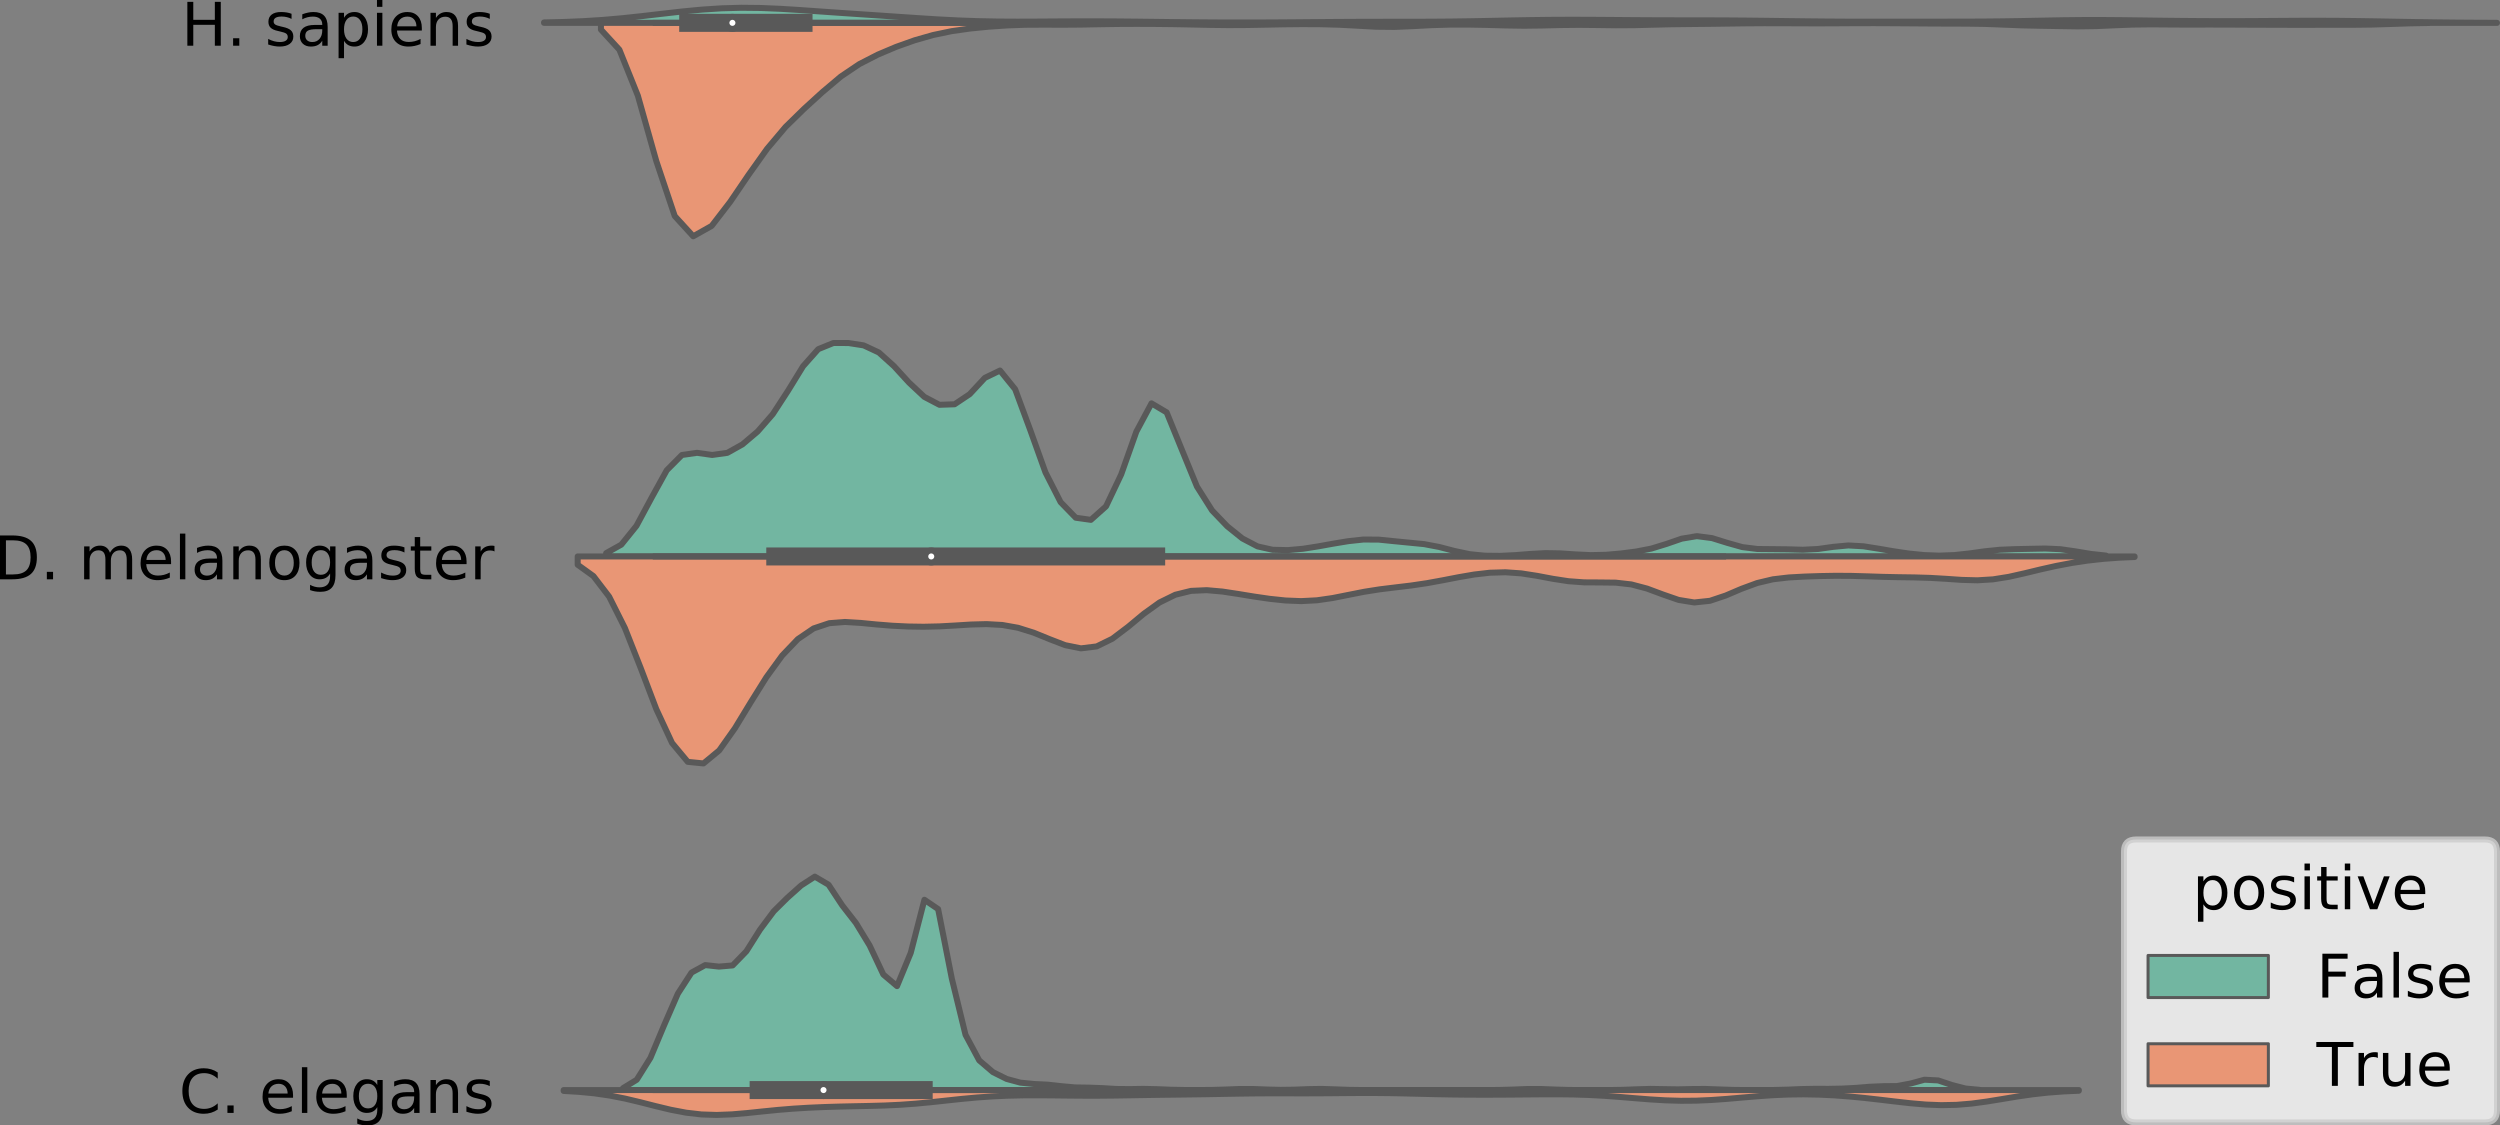 <?xml version="1.0" encoding="UTF-8" standalone="no"?>
<!-- Created with matplotlib (https://matplotlib.org/) -->

<svg
   xmlns:dc="http://purl.org/dc/elements/1.1/"
   xmlns:cc="http://creativecommons.org/ns#"
   xmlns:rdf="http://www.w3.org/1999/02/22-rdf-syntax-ns#"
   xmlns:svg="http://www.w3.org/2000/svg"
   xmlns="http://www.w3.org/2000/svg"
   xmlns:xlink="http://www.w3.org/1999/xlink"
   xmlns:sodipodi="http://sodipodi.sourceforge.net/DTD/sodipodi-0.dtd"
   xmlns:inkscape="http://www.inkscape.org/namespaces/inkscape"
   height="187.086pt"
   version="1.1"
   viewBox="0 0 415.589 187.086"
   width="415.589pt"
   id="svg1785"
   sodipodi:docname="test.svg"
   inkscape:version="0.92.4 (unknown)">
  <rect x="0" y="0" width="415.589" height="187.086" fill="#808080" stroke="none"/>
  <sodipodi:namedview
     pagecolor="#ffffff"
     bordercolor="#666666"
     borderopacity="1"
     objecttolerance="10"
     gridtolerance="10"
     guidetolerance="10"
     inkscape:pageopacity="0"
     inkscape:pageshadow="2"
     inkscape:window-width="1918"
     inkscape:window-height="1058"
     id="namedview1787"
     showgrid="false"
     fit-margin-top="0"
     fit-margin-left="0"
     fit-margin-right="0"
     fit-margin-bottom="0"
     inkscape:zoom="1.1831149"
     inkscape:cx="308.86693"
     inkscape:cy="127.55856"
     inkscape:window-x="1366"
     inkscape:window-y="20"
     inkscape:window-maximized="1"
     inkscape:current-layer="svg1785" />
  <defs
     id="defs1324"
     style="stroke-linecap:butt;stroke-linejoin:round">
    <style
       type="text/css"
       id="style1322">
*{stroke-linecap:butt;stroke-linejoin:round;}
  </style>
    <defs
       id="defs1698">
      <path
         inkscape:connector-curvature="0"
         style="stroke:#595959;stroke-linecap:butt;stroke-linejoin:round"
         id="mba82a90e69"
         d="M 0,1 C 0.265,1 0.52,0.895 0.707,0.707 0.895,0.52 1,0.265 1,0 1,-0.265 0.895,-0.52 0.707,-0.707 0.52,-0.895 0.265,-1 0,-1 -0.265,-1 -0.52,-0.895 -0.707,-0.707 -0.895,-0.52 -1,-0.265 -1,0 -1,0.265 -0.895,0.52 -0.707,0.707 -0.52,0.895 -0.265,1 0,1 Z" />
    </defs>
    <defs
       id="defs1373">
      <path
         inkscape:connector-curvature="0"
         style="stroke:#595959;stroke-linecap:butt;stroke-linejoin:round"
         id="m190fedf22d"
         d="M 77.1,-82.223 V -82.368 h 2.544 2.544 2.544 2.544 2.544 2.544 2.544 2.544 2.544 2.544 2.544 2.544 2.544 2.544 2.544 2.544 2.544 2.544 2.544 2.544 2.544 2.544 2.544 2.544 2.544 2.544 2.544 2.544 2.544 2.544 2.544 2.544 2.544 2.544 2.544 2.544 2.544 2.544 2.544 2.544 2.544 2.544 2.544 2.544 2.544 2.544 2.544 2.544 2.544 2.544 2.544 2.544 2.544 2.544 2.544 2.544 2.544 2.544 2.544 2.544 2.544 2.544 2.544 2.544 2.544 2.544 2.544 2.544 2.544 2.544 2.544 2.544 2.544 2.544 2.544 2.544 2.544 2.544 2.544 2.544 2.544 2.544 2.544 2.544 2.544 2.544 2.544 2.544 2.544 2.544 2.544 2.544 2.544 2.544 2.544 2.544 2.544 2.544 2.544 v 0.114 0 l -2.544,0.115 -2.544,0.19 -2.544,0.28 -2.544,0.366 -2.544,0.42 -2.544,0.417 -2.544,0.344 -2.544,0.212 -2.544,0.051 -2.544,-0.102 -2.544,-0.219 -2.544,-0.285 -2.544,-0.304 -2.544,-0.287 -2.544,-0.246 -2.544,-0.189 -2.544,-0.121 -2.544,-0.046 -2.544,0.033 -2.544,0.111 -2.544,0.176 -2.544,0.216 -2.544,0.22 -2.544,0.183 -2.544,0.112 -2.544,0.02 -2.544,-0.074 -2.544,-0.152 -2.544,-0.2 -2.544,-0.212 -2.544,-0.188 -2.544,-0.139 -2.544,-0.082 -2.544,-0.031 -2.544,0.004 -2.544,0.02 -2.544,0.023 -2.544,0.017 -2.544,0.005 -2.544,-0.01 -2.544,-0.029 -2.544,-0.048 -2.544,-0.061 -2.544,-0.062 -2.544,-0.05 -2.544,-0.026 -2.544,2.69e-4 -2.544,0.019 -2.544,0.025 -2.544,0.016 -2.544,0.002 -2.544,-0.005 -2.544,4.01e-4 -2.544,0.017 -2.544,0.036 -2.544,0.047 -2.544,0.046 -2.544,0.037 -2.544,0.031 -2.544,0.032 -2.544,0.038 -2.544,0.044 -2.544,0.04 -2.544,0.024 -2.544,7.93e-4 -2.544,-0.02 -2.544,-0.029 -2.544,-0.019 -2.544,0.011 -2.544,0.058 -2.544,0.117 -2.544,0.18 -2.544,0.236 -2.544,0.272 -2.544,0.275 -2.544,0.242 -2.544,0.184 -2.544,0.121 -2.544,0.073 -2.544,0.052 -2.544,0.057 -2.544,0.078 -2.544,0.112 -2.544,0.156 -2.544,0.208 -2.544,0.253 -2.544,0.266 -2.544,0.219 -2.544,0.099 -2.544,-0.083 -2.544,-0.294 -2.544,-0.484 -2.544,-0.611 -2.544,-0.65 -2.544,-0.605 -2.544,-0.499 -2.544,-0.369 -2.544,-0.245 z" />
    </defs>
    <defs
       id="defs1365">
      <path
         inkscape:connector-curvature="0"
         style="stroke:#595959;stroke-linecap:butt;stroke-linejoin:round"
         id="m263956ae95"
         d="m 86.969,-82.368 v -0.319 l 2.277,-1.395 2.277,-3.639 2.277,-5.432 2.277,-5.235 2.277,-3.513 2.277,-1.242 2.277,0.251 2.277,-0.194 2.277,-2.344 2.277,-3.605 2.277,-3.05 2.277,-2.254 2.277,-2.039 2.277,-1.47 2.277,1.336 2.277,3.444 2.277,2.931 2.277,3.735 2.277,4.827 2.277,1.928 2.277,-5.519 2.277,-8.836 2.277,1.547 2.277,11.555 2.277,9.347 2.277,4.25 2.277,1.949 2.277,1.136 2.277,0.616 2.277,0.226 2.277,0.109 2.277,0.253 2.277,0.207 2.277,0.034 2.277,0.084 2.277,0.138 2.277,0.021 2.277,-0.036 2.277,0.052 2.277,0.091 2.277,0.044 2.277,0.006 2.277,-0.018 2.277,-0.067 2.277,-0.089 2.277,6.37e-4 2.277,0.088 2.277,0.055 2.277,-0.031 2.277,-0.09 2.277,-0.035 2.277,0.075 2.277,0.081 2.277,0.03 2.277,0.005 2.277,3.84e-4 2.277,1.5e-5 h 2.277 2.277 2.277 l 2.277,-5e-6 2.277,-1.48e-4 2.277,-0.002 2.277,-0.019 2.277,-0.065 2.277,-0.09 2.277,-0.002 2.277,0.089 2.277,0.068 2.277,0.02 2.277,0.002 2.277,-0.006 2.277,-0.037 2.277,-0.087 2.277,-0.065 2.277,0.038 2.277,0.036 2.277,-0.05 2.277,-0.017 2.277,0.081 2.277,0.077 2.277,0.026 2.277,0.003 2.277,-0.014 2.277,-0.057 2.277,-0.096 2.277,-0.043 2.277,0.008 2.277,-0.045 2.277,-0.116 2.277,-0.188 2.277,-0.097 2.277,-0.02 2.277,-0.428 2.277,-0.624 2.277,0.115 2.277,0.764 2.277,0.587 2.277,0.209 v 0.045 0 h -2.277 -2.277 -2.277 -2.277 -2.277 -2.277 -2.277 -2.277 -2.277 -2.277 -2.277 -2.277 -2.277 -2.277 -2.277 -2.277 -2.277 -2.277 -2.277 -2.277 -2.277 -2.277 -2.277 -2.277 -2.277 -2.277 -2.277 -2.277 -2.277 -2.277 -2.277 -2.277 -2.277 -2.277 -2.277 -2.277 -2.277 -2.277 -2.277 -2.277 -2.277 -2.277 -2.277 -2.277 -2.277 -2.277 -2.277 -2.277 -2.277 -2.277 -2.277 -2.277 -2.277 -2.277 -2.277 -2.277 -2.277 -2.277 -2.277 -2.277 -2.277 -2.277 -2.277 -2.277 -2.277 -2.277 -2.277 -2.277 -2.277 -2.277 -2.277 -2.277 -2.277 -2.277 -2.277 -2.277 -2.277 -2.277 -2.277 -2.277 -2.277 -2.277 -2.277 -2.277 -2.277 -2.277 -2.277 -2.277 -2.277 -2.277 -2.277 -2.277 -2.277 -2.277 -2.277 -2.277 -2.277 -2.277 z" />
    </defs>
    <defs
       id="defs1357">
      <path
         inkscape:connector-curvature="0"
         style="stroke:#595959;stroke-linecap:butt;stroke-linejoin:round"
         id="m1b287aba9e"
         d="m 79.429,-169.695 v -1.377 h 2.614 2.614 2.614 2.614 2.614 2.614 2.614 2.614 2.614 2.614 2.614 2.614 2.614 2.614 2.614 2.614 2.614 2.614 2.614 2.614 2.614 2.614 2.614 2.614 2.614 2.614 2.614 2.614 2.614 2.614 2.614 2.614 2.614 2.614 2.614 2.614 2.614 2.614 2.614 2.614 2.614 2.614 2.614 2.614 2.614 2.614 2.614 2.614 2.614 2.614 2.614 2.614 2.614 2.614 2.614 2.614 2.614 2.614 2.614 2.614 2.614 2.614 2.614 2.614 2.614 2.614 2.614 2.614 2.614 2.614 2.614 2.614 2.614 2.614 2.614 2.614 2.614 2.614 2.614 2.614 2.614 2.614 2.614 2.614 2.614 2.614 2.614 2.614 2.614 2.614 2.614 2.614 2.614 2.614 2.614 2.614 2.614 2.614 2.614 v 0.094 0 l -2.614,0.113 -2.614,0.194 -2.614,0.291 -2.614,0.394 -2.614,0.495 -2.614,0.585 -2.614,0.633 -2.614,0.588 -2.614,0.417 -2.614,0.161 -2.614,-0.071 -2.614,-0.179 -2.614,-0.154 -2.614,-0.077 -2.614,-0.037 -2.614,-0.055 -2.614,-0.086 -2.614,-0.075 -2.614,-0.018 -2.614,0.046 -2.614,0.087 -2.614,0.144 -2.614,0.308 -2.614,0.618 -2.614,0.963 -2.614,1.114 -2.614,0.877 -2.614,0.277 -2.614,-0.427 -2.614,-0.906 -2.614,-0.974 -2.614,-0.692 -2.614,-0.296 -2.614,-0.032 -2.614,-0.015 -2.614,-0.192 -2.614,-0.402 -2.614,-0.493 -2.614,-0.406 -2.614,-0.186 -2.614,0.076 -2.614,0.301 -2.614,0.451 -2.614,0.508 -2.614,0.476 -2.614,0.389 -2.614,0.314 -2.614,0.32 -2.614,0.413 -2.614,0.517 -2.614,0.521 -2.614,0.376 -2.614,0.133 -2.614,-0.105 -2.614,-0.276 -2.614,-0.38 -2.614,-0.429 -2.614,-0.398 -2.614,-0.231 -2.614,0.117 -2.614,0.645 -2.614,1.284 -2.614,1.874 -2.614,2.174 -2.614,1.978 -2.614,1.279 -2.614,0.322 -2.614,-0.529 -2.614,-1.008 -2.614,-1.064 -2.614,-0.821 -2.614,-0.465 -2.614,-0.144 -2.614,0.071 -2.614,0.163 -2.614,0.145 -2.614,0.06 -2.614,-0.04 -2.614,-0.129 -2.614,-0.21 -2.614,-0.255 -2.614,-0.16 -2.614,0.202 -2.614,0.875 -2.614,1.775 -2.614,2.738 -2.614,3.596 -2.614,4.181 -2.614,4.295 -2.614,3.692 -2.614,2.164 -2.614,-0.265 -2.614,-3.14 -2.614,-5.621 -2.614,-6.882 -2.614,-6.616 -2.614,-5.208 -2.614,-3.415 z" />
    </defs>
    <defs
       id="defs1349">
      <path
         inkscape:connector-curvature="0"
         style="stroke:#595959;stroke-linecap:butt;stroke-linejoin:round"
         id="m44a2bcf537"
         d="m 84.161,-171.072 v -0.551 l 2.518,-1.411 2.518,-3.122 2.518,-4.682 2.518,-4.559 2.518,-2.541 2.518,-0.362 2.518,0.356 2.518,-0.351 2.518,-1.409 2.518,-2.138 2.518,-2.886 2.518,-3.865 2.518,-4.097 2.518,-2.84 2.518,-1.025 2.518,0.004 2.518,0.392 2.518,1.176 2.518,2.27 2.518,2.753 2.518,2.353 2.518,1.323 2.518,-0.085 2.518,-1.683 2.518,-2.709 2.518,-1.219 2.518,3.112 2.518,6.803 2.518,7.021 2.518,4.941 2.518,2.592 2.518,0.353 2.518,-2.25 2.518,-5.301 2.518,-7.108 2.518,-4.705 2.518,1.494 2.518,6.182 2.518,6.148 2.518,3.978 2.518,2.629 2.518,2.025 2.518,1.32 2.518,0.562 2.518,0.057 2.518,-0.225 2.518,-0.396 2.518,-0.454 2.518,-0.417 2.518,-0.271 2.518,0.018 2.518,0.255 2.518,0.246 2.518,0.246 2.518,0.478 2.518,0.66 2.518,0.532 2.518,0.253 2.518,0.029 2.518,-0.12 2.518,-0.198 2.518,-0.138 2.518,0.043 2.518,0.17 2.518,0.119 2.518,-0.054 2.518,-0.219 2.518,-0.326 2.518,-0.489 2.518,-0.775 2.518,-0.871 2.518,-0.421 2.518,0.326 2.518,0.785 2.518,0.71 2.518,0.316 2.518,0.024 2.518,0.029 2.518,0.07 2.518,-0.126 2.518,-0.352 2.518,-0.236 2.518,0.141 2.518,0.399 2.518,0.435 2.518,0.371 2.518,0.256 2.518,0.093 2.518,-0.095 2.518,-0.272 2.518,-0.352 2.518,-0.26 2.518,-0.101 2.518,-0.053 2.518,-0.051 2.518,0.114 2.518,0.362 2.518,0.421 2.518,0.275 v 0.148 0 h -2.518 -2.518 -2.518 -2.518 -2.518 -2.518 -2.518 -2.518 -2.518 -2.518 -2.518 -2.518 -2.518 -2.518 -2.518 -2.518 -2.518 -2.518 -2.518 -2.518 -2.518 -2.518 -2.518 -2.518 -2.518 -2.518 -2.518 -2.518 -2.518 -2.518 -2.518 -2.518 -2.518 -2.518 -2.518 -2.518 -2.518 -2.518 -2.518 -2.518 -2.518 -2.518 -2.518 -2.518 -2.518 -2.518 -2.518 -2.518 -2.518 -2.518 -2.518 -2.518 -2.518 -2.518 -2.518 -2.518 -2.518 -2.518 -2.518 -2.518 -2.518 -2.518 -2.518 -2.518 -2.518 -2.518 -2.518 -2.518 -2.518 -2.518 -2.518 -2.518 -2.518 -2.518 -2.518 -2.518 -2.518 -2.518 -2.518 -2.518 -2.518 -2.518 -2.518 -2.518 -2.518 -2.518 -2.518 -2.518 -2.518 -2.518 -2.518 -2.518 -2.518 -2.518 -2.518 -2.518 -2.518 -2.518 z" />
    </defs>
    <defs
       id="defs1341">
      <path
         inkscape:connector-curvature="0"
         style="stroke:#595959;stroke-linecap:butt;stroke-linejoin:round"
         id="m7121a0e9ad"
         d="m 83.294,-258.656 v -1.12 h 3.068 3.068 3.068 3.068 3.068 3.068 3.068 3.068 3.068 3.068 3.068 3.068 3.068 3.068 3.068 3.068 3.068 3.068 3.068 3.068 3.068 3.068 3.068 3.068 3.068 3.068 3.068 3.068 3.068 3.068 3.068 3.068 3.068 3.068 3.068 3.068 3.068 3.068 3.068 3.068 3.068 3.068 3.068 3.068 3.068 3.068 3.068 3.068 3.068 3.068 3.068 3.068 3.068 3.068 3.068 3.068 3.068 3.068 3.068 3.068 3.068 3.068 3.068 3.068 3.068 3.068 3.068 3.068 3.068 3.068 3.068 3.068 3.068 3.068 3.068 3.068 3.068 3.068 3.068 3.068 3.068 3.068 3.068 3.068 3.068 3.068 3.068 3.068 3.068 3.068 3.068 3.068 3.068 3.068 3.068 3.068 3.068 3.068 3.068 v 0.025 0 l -3.068,0.059 -3.068,0.102 -3.068,0.097 -3.068,0.038 -3.068,-5.9e-4 -3.068,0.007 -3.068,0.007 -3.068,-0.01 -3.068,-0.01 -3.068,-0.011 -3.068,-0.019 -3.068,-0.002 -3.068,0.009 -3.068,-0.017 -3.068,-0.023 -3.068,0.036 -3.068,0.121 -3.068,0.136 -3.068,0.043 -3.068,-0.048 -3.068,-0.053 -3.068,-0.066 -3.068,-0.122 -3.068,-0.119 -3.068,-0.048 -3.068,-0.008 -3.068,-0.014 -3.068,-0.023 -3.068,-0.022 -3.068,-0.014 -3.068,0.005 -3.068,0.02 -3.068,0.013 -3.068,-0.007 -3.068,-0.016 -3.068,-0.003 -3.068,0.023 -3.068,0.041 -3.068,0.042 -3.068,0.031 -3.068,0.037 -3.068,0.073 -3.068,0.079 -3.068,0.018 -3.068,-0.041 -3.068,-0.032 -3.068,0.032 -3.068,0.076 -3.068,0.038 -3.068,-0.048 -3.068,-0.087 -3.068,-0.057 -3.068,0.006 -3.068,0.091 -3.068,0.163 -3.068,0.13 -3.068,-0.031 -3.068,-0.168 -3.068,-0.164 -3.068,-0.084 -3.068,-0.017 -3.068,0.031 -3.068,0.061 -3.068,0.056 -3.068,0.016 -3.068,-0.036 -3.068,-0.066 -3.068,-0.059 -3.068,-0.034 -3.068,-0.011 -3.068,0.015 -3.068,0.047 -3.068,0.058 -3.068,0.023 -3.068,-0.012 -3.068,0.017 -3.068,0.112 -3.068,0.212 -3.068,0.304 -3.068,0.436 -3.068,0.639 -3.068,0.874 -3.068,1.093 -3.068,1.297 -3.068,1.575 -3.068,2.065 -3.068,2.588 -3.068,2.798 -3.068,3.001 -3.068,3.638 -3.068,4.313 -3.068,4.509 -3.068,3.983 -3.068,1.727 -3.068,-3.361 -3.068,-9.145 -3.068,-10.879 -3.068,-7.631 z" />
    </defs>
    <defs
       id="defs1333">
      <path
         inkscape:connector-curvature="0"
         style="stroke:#595959;stroke-linecap:butt;stroke-linejoin:round"
         id="ma9156f0b5a"
         d="m 73.833,-259.776 v -0.068 l 3.279,-0.078 3.279,-0.136 3.279,-0.21 3.279,-0.289 3.279,-0.352 3.279,-0.384 3.279,-0.372 3.279,-0.313 3.279,-0.215 3.279,-0.091 3.279,0.036 3.279,0.141 3.279,0.206 3.279,0.231 3.279,0.23 3.279,0.222 3.279,0.221 3.279,0.224 3.279,0.222 3.279,0.205 3.279,0.169 3.279,0.118 3.279,0.064 3.279,0.018 3.279,-0.012 3.279,-0.022 3.279,-0.017 3.279,-0.001 3.279,0.016 3.279,0.031 3.279,0.04 3.279,0.042 3.279,0.037 3.279,0.026 3.279,0.013 3.279,-0.002 3.279,-0.015 3.279,-0.025 3.279,-0.03 3.279,-0.028 3.279,-0.021 3.279,-0.011 3.279,-0.003 3.279,-0.002 3.279,-0.011 3.279,-0.027 3.279,-0.047 3.279,-0.063 3.279,-0.068 3.279,-0.06 3.279,-0.041 3.279,-0.016 3.279,0.008 3.279,0.023 3.279,0.027 3.279,0.022 3.279,0.012 3.279,0.004 3.279,0.004 3.279,0.013 3.279,0.026 3.279,0.038 3.279,0.044 3.279,0.041 3.279,0.033 3.279,0.021 3.279,0.009 3.279,1.6e-4 3.279,-0.004 3.279,-0.004 3.279,-0.002 3.279,-0.004 3.279,-0.014 3.279,-0.033 3.279,-0.054 3.279,-0.067 3.279,-0.061 3.279,-0.036 3.279,-0.003 3.279,0.027 3.279,0.043 3.279,0.045 3.279,0.037 3.279,0.026 3.279,0.012 3.279,-0.003 3.279,-0.016 3.279,-0.023 3.279,-0.02 3.279,-0.005 3.279,0.016 3.279,0.038 3.279,0.054 3.279,0.06 3.279,0.057 3.279,0.048 3.279,0.035 3.279,0.023 3.279,0.013 v 0.012 0 h -3.279 -3.279 -3.279 -3.279 -3.279 -3.279 -3.279 -3.279 -3.279 -3.279 -3.279 -3.279 -3.279 -3.279 -3.279 -3.279 -3.279 -3.279 -3.279 -3.279 -3.279 -3.279 -3.279 -3.279 -3.279 -3.279 -3.279 -3.279 -3.279 -3.279 -3.279 -3.279 -3.279 -3.279 -3.279 -3.279 -3.279 -3.279 -3.279 -3.279 -3.279 -3.279 -3.279 -3.279 -3.279 -3.279 -3.279 -3.279 -3.279 -3.279 -3.279 -3.279 -3.279 -3.279 -3.279 -3.279 -3.279 -3.279 -3.279 -3.279 -3.279 -3.279 -3.279 -3.279 -3.279 -3.279 -3.279 -3.279 -3.279 -3.279 -3.279 -3.279 -3.279 -3.279 -3.279 -3.279 -3.279 -3.279 -3.279 -3.279 -3.279 -3.279 -3.279 -3.279 -3.279 -3.279 -3.279 -3.279 -3.279 -3.279 -3.279 -3.279 -3.279 -3.279 -3.279 -3.279 -3.279 -3.279 z" />
    </defs>
  </defs>
  <g
     style="stroke-linecap:butt;stroke-linejoin:round"
     id="g1337"
     clip-path="url(#p6646cf23f6)"
     transform="translate(16.602,-82.025)">
    <use
       height="100%"
       width="100%"
       id="use1335"
       y="345.6"
       xlink:href="#ma9156f0b5a"
       x="0"
       style="fill:#72b6a1;stroke:#595959;stroke-linecap:butt;stroke-linejoin:round" />
  </g>
  <g
     style="stroke-linecap:butt;stroke-linejoin:round"
     id="g1345"
     clip-path="url(#p6646cf23f6)"
     transform="translate(16.602,-82.025)">
    <use
       height="100%"
       width="100%"
       id="use1343"
       y="345.6"
       xlink:href="#m7121a0e9ad"
       x="0"
       style="fill:#e99675;stroke:#595959;stroke-linecap:butt;stroke-linejoin:round" />
  </g>
  <g
     style="stroke-linecap:butt;stroke-linejoin:round"
     id="g1353"
     clip-path="url(#p6646cf23f6)"
     transform="translate(16.602,-82.025)">
    <use
       height="100%"
       width="100%"
       id="use1351"
       y="345.6"
       xlink:href="#m44a2bcf537"
       x="0"
       style="fill:#72b6a1;stroke:#595959;stroke-linecap:butt;stroke-linejoin:round" />
  </g>
  <g
     style="stroke-linecap:butt;stroke-linejoin:round"
     id="g1361"
     clip-path="url(#p6646cf23f6)"
     transform="translate(16.602,-82.025)">
    <use
       height="100%"
       width="100%"
       id="use1359"
       y="345.6"
       xlink:href="#m1b287aba9e"
       x="0"
       style="fill:#e99675;stroke:#595959;stroke-linecap:butt;stroke-linejoin:round" />
  </g>
  <g
     style="stroke-linecap:butt;stroke-linejoin:round"
     id="g1369"
     clip-path="url(#p6646cf23f6)"
     transform="translate(16.602,-82.025)">
    <use
       height="100%"
       width="100%"
       id="use1367"
       y="345.6"
       xlink:href="#m263956ae95"
       x="0"
       style="fill:#72b6a1;stroke:#595959;stroke-linecap:butt;stroke-linejoin:round" />
  </g>
  <g
     style="stroke-linecap:butt;stroke-linejoin:round"
     id="g1377"
     clip-path="url(#p6646cf23f6)"
     transform="translate(16.602,-82.025)">
    <use
       height="100%"
       width="100%"
       id="use1375"
       y="345.6"
       xlink:href="#m190fedf22d"
       x="0"
       style="fill:#e99675;stroke:#595959;stroke-linecap:butt;stroke-linejoin:round" />
  </g>
  <path
     inkscape:connector-curvature="0"
     id="path1380"
     style="fill:#72b6a1;stroke:#595959;stroke-width:0.5;stroke-linecap:butt;stroke-linejoin:miter"
     d="M -67.762,85.824 Z"
     clip-path="url(#p6646cf23f6)"
     transform="translate(16.602,-82.025)" />
  <path
     inkscape:connector-curvature="0"
     id="path1383"
     style="fill:#e99675;stroke:#595959;stroke-width:0.5;stroke-linecap:butt;stroke-linejoin:miter"
     d="M -67.762,85.824 Z"
     clip-path="url(#p6646cf23f6)"
     transform="translate(16.602,-82.025)" />
  <g
     id="g3863"
     transform="translate(31.602,-82.025)"
     style="stroke-linecap:butt;stroke-linejoin:round">
    <g
       style="stroke-linecap:butt;stroke-linejoin:round"
       id="text_10">
      <!-- H. sapiens -->
      <defs
         id="defs1543">
        <path
           style="stroke-linecap:butt;stroke-linejoin:round"
           inkscape:connector-curvature="0"
           id="DejaVuSans-72"
           d="m 9.812,72.906 h 9.859 V 43.016 h 35.844 V 72.906 H 65.375 V 0 H 55.516 V 34.719 H 19.672 V 0 H 9.812 Z" />
        <path
           style="stroke-linecap:butt;stroke-linejoin:round"
           inkscape:connector-curvature="0"
           id="DejaVuSans-46"
           d="M 10.688,12.406 H 21 V 0 H 10.688 Z" />
        <path
           style="stroke-linecap:butt;stroke-linejoin:round"
           inkscape:connector-curvature="0"
           d=""
           id="DejaVuSans-32" />
        <path
           style="stroke-linecap:butt;stroke-linejoin:round"
           inkscape:connector-curvature="0"
           id="DejaVuSans-115"
           d="m 44.281,53.078 v -8.5 Q 40.484,46.531 36.375,47.5 q -4.094,0.984 -8.5,0.984 -6.688,0 -10.031,-2.047 Q 14.5,44.391 14.5,40.281 q 0,-3.125 2.391,-4.906 2.391,-1.781 9.625,-3.391 l 3.078,-0.688 Q 39.156,29.25 43.188,25.516 47.219,21.781 47.219,15.094 q 0,-7.625 -6.031,-12.078 -6.031,-4.438 -16.578,-4.438 -4.391,0 -9.156,0.859 Q 10.688,0.297 5.422,2 v 9.281 q 4.984,-2.594 9.812,-3.891 4.828,-1.281 9.578,-1.281 6.344,0 9.75,2.172 3.422,2.172 3.422,6.125 0,3.656 -2.469,5.609 -2.453,1.953 -10.812,3.766 l -3.125,0.734 q -8.344,1.75 -12.062,5.391 -3.703,3.641 -3.703,9.984 0,7.719 5.469,11.906 Q 16.75,56 26.812,56 q 4.969,0 9.359,-0.734 4.406,-0.719 8.109,-2.188 z" />
        <path
           style="stroke-linecap:butt;stroke-linejoin:round"
           inkscape:connector-curvature="0"
           id="DejaVuSans-97"
           d="m 34.281,27.484 q -10.891,0 -15.094,-2.484 -4.203,-2.484 -4.203,-8.5 0,-4.781 3.156,-7.594 3.156,-2.797 8.562,-2.797 7.484,0 12,5.297 4.516,5.297 4.516,14.078 v 2 z m 17.922,3.719 V 0 H 43.219 v 8.297 q -3.078,-4.969 -7.672,-7.344 -4.594,-2.375 -11.234,-2.375 -8.391,0 -13.359,4.719 Q 6,8.016 6,15.922 q 0,9.219 6.172,13.906 6.188,4.688 18.438,4.688 H 43.219 v 0.891 q 0,6.203 -4.078,9.594 -4.078,3.391 -11.453,3.391 -4.688,0 -9.141,-1.125 -4.438,-1.125 -8.531,-3.375 v 8.312 q 4.922,1.906 9.562,2.844 Q 24.219,56 28.609,56 q 11.875,0 17.734,-6.156 5.859,-6.141 5.859,-18.641 z" />
        <path
           style="stroke-linecap:butt;stroke-linejoin:round"
           inkscape:connector-curvature="0"
           id="DejaVuSans-112"
           d="m 18.109,8.203 v -29 H 9.078 V 54.688 h 9.031 v -8.297 q 2.844,4.875 7.156,7.234 Q 29.594,56 35.594,56 q 9.969,0 16.188,-7.906 6.234,-7.906 6.234,-20.797 0,-12.891 -6.234,-20.812 -6.219,-7.906 -16.188,-7.906 -6,0 -10.328,2.375 -4.312,2.375 -7.156,7.25 z M 48.688,27.297 q 0,9.906 -4.078,15.547 -4.078,5.641 -11.203,5.641 -7.141,0 -11.219,-5.641 -4.078,-5.641 -4.078,-15.547 0,-9.906 4.078,-15.547 4.078,-5.641 11.219,-5.641 7.125,0 11.203,5.641 4.078,5.641 4.078,15.547 z" />
        <path
           style="stroke-linecap:butt;stroke-linejoin:round"
           inkscape:connector-curvature="0"
           id="DejaVuSans-105"
           d="M 9.422,54.688 H 18.406 V 0 H 9.422 Z m 0,21.297 H 18.406 V 64.594 H 9.422 Z" />
      </defs>
      <g
         style="stroke-linecap:butt;stroke-linejoin:round"
         id="g1565"
         transform="matrix(0.1,0,0,-0.1,-1.439,89.623)">
        <use
           height="100%"
           width="100%"
           y="0"
           x="0"
           style="stroke-linecap:butt;stroke-linejoin:round"
           id="use1545"
           xlink:href="#DejaVuSans-72" />
        <use
           height="100%"
           width="100%"
           y="0"
           style="stroke-linecap:butt;stroke-linejoin:round"
           id="use1547"
           xlink:href="#DejaVuSans-46"
           x="75.18" />
        <use
           height="100%"
           width="100%"
           y="0"
           style="stroke-linecap:butt;stroke-linejoin:round"
           id="use1549"
           xlink:href="#DejaVuSans-32"
           x="106.967" />
        <use
           height="100%"
           width="100%"
           y="0"
           style="stroke-linecap:butt;stroke-linejoin:round"
           id="use1551"
           xlink:href="#DejaVuSans-115"
           x="138.754" />
        <use
           height="100%"
           width="100%"
           y="0"
           style="stroke-linecap:butt;stroke-linejoin:round"
           id="use1553"
           xlink:href="#DejaVuSans-97"
           x="190.854" />
        <use
           height="100%"
           width="100%"
           y="0"
           style="stroke-linecap:butt;stroke-linejoin:round"
           id="use1555"
           xlink:href="#DejaVuSans-112"
           x="252.133" />
        <use
           height="100%"
           width="100%"
           y="0"
           style="stroke-linecap:butt;stroke-linejoin:round"
           id="use1557"
           xlink:href="#DejaVuSans-105"
           x="315.609" />
        <path
           d="m 399.596,29.594 v -4.391 h -41.312 q 0.594,-9.281 5.594,-14.141 5,-4.859 13.938,-4.859 5.172,0 10.031,1.266 4.859,1.266 9.656,3.812 v -8.5 q -4.844,-2.047 -9.922,-3.125 -5.078,-1.078 -10.297,-1.078 -13.094,0 -20.734,7.609 -7.641,7.625 -7.641,20.625 0,13.422 7.25,21.297 Q 363.408,56 375.721,56 q 11.031,0 17.453,-7.109 6.422,-7.094 6.422,-19.297 z m -8.984,2.641 q -0.094,7.359 -4.125,11.75 -4.031,4.406 -10.672,4.406 -7.516,0 -12.031,-4.25 -4.516,-4.25 -5.203,-11.969 z"
           id="use1559"
           inkscape:connector-curvature="0"
           style="stroke-linecap:butt;stroke-linejoin:round" />
        <path
           d="M 459.807,33.016 V 0 h -8.984 v 32.719 q 0,7.766 -3.031,11.609 -3.031,3.859 -9.078,3.859 -7.281,0 -11.484,-4.641 -4.203,-4.625 -4.203,-12.641 V 0 h -9.031 v 54.688 h 9.031 v -8.5 q 3.234,4.938 7.594,7.375 4.375,2.438 10.094,2.438 9.422,0 14.25,-5.828 4.844,-5.828 4.844,-17.156 z"
           id="use1561"
           inkscape:connector-curvature="0"
           style="stroke-linecap:butt;stroke-linejoin:round" />
        <use
           height="100%"
           width="100%"
           y="0"
           style="stroke-linecap:butt;stroke-linejoin:round"
           id="use1563"
           xlink:href="#DejaVuSans-115"
           x="468.295" />
      </g>
    </g>
    <g
       style="stroke-linecap:butt;stroke-linejoin:round"
       id="text_11">
      <!-- D. melanogaster -->
      <defs
         id="defs1578">
        <path
           style="stroke-linecap:butt;stroke-linejoin:round"
           inkscape:connector-curvature="0"
           id="DejaVuSans-68"
           d="M 19.672,64.797 V 8.109 H 31.594 q 15.094,0 22.094,6.828 7,6.844 7,21.594 0,14.641 -7,21.453 -7,6.812 -22.094,6.812 z M 9.812,72.906 h 20.266 q 21.188,0 31.094,-8.812 9.922,-8.812 9.922,-27.562 0,-18.859 -9.969,-27.703 Q 51.172,0 30.078,0 H 9.812 Z" />
        <path
           style="stroke-linecap:butt;stroke-linejoin:round"
           inkscape:connector-curvature="0"
           id="DejaVuSans-109"
           d="M 52,44.188 Q 55.375,50.25 60.062,53.125 64.75,56 71.094,56 q 8.547,0 13.188,-5.984 4.641,-5.969 4.641,-17 V 0 h -9.031 v 32.719 q 0,7.859 -2.797,11.656 -2.781,3.812 -8.484,3.812 -6.984,0 -11.047,-4.641 -4.047,-4.625 -4.047,-12.641 V 0 h -9.031 v 32.719 q 0,7.906 -2.781,11.688 -2.781,3.781 -8.594,3.781 -6.891,0 -10.953,-4.656 -4.047,-4.656 -4.047,-12.625 V 0 h -9.031 v 54.688 h 9.031 v -8.5 q 3.078,5.031 7.375,7.422 Q 29.781,56 35.688,56 41.656,56 45.828,52.969 50,49.953 52,44.188 Z" />
        <path
           style="stroke-linecap:butt;stroke-linejoin:round"
           inkscape:connector-curvature="0"
           id="DejaVuSans-116"
           d="M 18.312,70.219 V 54.688 h 18.5 v -6.984 h -18.5 v -29.688 q 0,-6.688 1.828,-8.594 1.828,-1.906 7.453,-1.906 H 36.812 V 0 H 27.594 Q 17.188,0 13.234,3.875 9.281,7.766 9.281,18.016 v 29.688 H 2.688 V 54.688 h 6.594 v 15.531 z" />
        <path
           style="stroke-linecap:butt;stroke-linejoin:round"
           inkscape:connector-curvature="0"
           id="DejaVuSans-114"
           d="m 41.109,46.297 q -1.516,0.875 -3.297,1.281 Q 36.031,48 33.891,48 26.266,48 22.188,43.047 18.109,38.094 18.109,28.812 V 0 h -9.031 v 54.688 h 9.031 v -8.5 q 2.844,4.984 7.375,7.391 Q 30.031,56 36.531,56 q 0.922,0 2.047,-0.125 1.125,-0.109 2.484,-0.359 z" />
      </defs>
      <g
         style="stroke-linecap:butt;stroke-linejoin:round"
         id="g1610"
         transform="matrix(0.1,0,0,-0.1,-32.583,178.327)">
        <use
           height="100%"
           width="100%"
           y="0"
           x="0"
           style="stroke-linecap:butt;stroke-linejoin:round"
           id="use1580"
           xlink:href="#DejaVuSans-68" />
        <use
           height="100%"
           width="100%"
           y="0"
           style="stroke-linecap:butt;stroke-linejoin:round"
           id="use1582"
           xlink:href="#DejaVuSans-46"
           x="77.002" />
        <use
           height="100%"
           width="100%"
           y="0"
           style="stroke-linecap:butt;stroke-linejoin:round"
           id="use1584"
           xlink:href="#DejaVuSans-32"
           x="108.789" />
        <use
           height="100%"
           width="100%"
           y="0"
           style="stroke-linecap:butt;stroke-linejoin:round"
           id="use1586"
           xlink:href="#DejaVuSans-109"
           x="140.576" />
        <path
           d="m 294.191,29.594 v -4.391 h -41.312 q 0.594,-9.281 5.594,-14.141 5,-4.859 13.938,-4.859 5.172,0 10.031,1.266 4.859,1.266 9.656,3.812 v -8.5 q -4.844,-2.047 -9.922,-3.125 -5.078,-1.078 -10.297,-1.078 -13.094,0 -20.734,7.609 -7.641,7.625 -7.641,20.625 0,13.422 7.25,21.297 Q 258.004,56 270.316,56 q 11.031,0 17.453,-7.109 6.422,-7.094 6.422,-19.297 z m -8.984,2.641 q -0.094,7.359 -4.125,11.75 -4.031,4.406 -10.672,4.406 -7.516,0 -12.031,-4.25 -4.516,-4.25 -5.203,-11.969 z"
           id="use1588"
           inkscape:connector-curvature="0"
           style="stroke-linecap:butt;stroke-linejoin:round" />
        <path
           d="m 308.934,75.984 h 8.984 V 0 h -8.984 z"
           id="use1590"
           inkscape:connector-curvature="0"
           style="stroke-linecap:butt;stroke-linejoin:round" />
        <use
           height="100%"
           width="100%"
           y="0"
           style="stroke-linecap:butt;stroke-linejoin:round"
           id="use1592"
           xlink:href="#DejaVuSans-97"
           x="327.295" />
        <path
           d="M 443.465,33.016 V 0 h -8.984 v 32.719 q 0,7.766 -3.031,11.609 -3.031,3.859 -9.078,3.859 -7.281,0 -11.484,-4.641 -4.203,-4.625 -4.203,-12.641 V 0 h -9.031 v 54.688 h 9.031 v -8.5 q 3.234,4.938 7.594,7.375 4.375,2.438 10.094,2.438 9.422,0 14.25,-5.828 4.844,-5.828 4.844,-17.156 z"
           id="use1594"
           inkscape:connector-curvature="0"
           style="stroke-linecap:butt;stroke-linejoin:round" />
        <path
           d="m 482.562,48.391 q -7.219,0 -11.422,-5.641 -4.203,-5.641 -4.203,-15.453 0,-9.812 4.172,-15.453 4.188,-5.641 11.453,-5.641 7.188,0 11.375,5.656 4.203,5.672 4.203,15.438 0,9.719 -4.203,15.406 -4.188,5.688 -11.375,5.688 z m 0,7.609 q 11.719,0 18.406,-7.625 6.703,-7.609 6.703,-21.078 0,-13.422 -6.703,-21.078 -6.688,-7.641 -18.406,-7.641 -11.766,0 -18.438,7.641 -6.656,7.656 -6.656,21.078 0,13.469 6.656,21.078 Q 470.797,56 482.562,56 Z"
           id="use1596"
           inkscape:connector-curvature="0"
           style="stroke-linecap:butt;stroke-linejoin:round" />
        <path
           d="m 558.541,27.984 q 0,9.766 -4.031,15.125 -4.016,5.375 -11.297,5.375 -7.219,0 -11.25,-5.375 -4.031,-5.359 -4.031,-15.125 0,-9.719 4.031,-15.094 4.031,-5.375 11.25,-5.375 7.281,0 11.297,5.375 4.031,5.375 4.031,15.094 z M 567.525,6.781 q 0,-13.953 -6.203,-20.766 -6.188,-6.812 -18.984,-6.812 -4.734,0 -8.938,0.703 -4.203,0.703 -8.156,2.172 V -9.188 q 3.953,-2.141 7.812,-3.156 3.859,-1.031 7.859,-1.031 8.844,0 13.234,4.609 4.391,4.609 4.391,13.938 V 9.625 Q 555.76,4.781 551.416,2.391 547.072,0 541.01,0 q -10.047,0 -16.203,7.656 -6.156,7.672 -6.156,20.328 0,12.688 6.156,20.344 Q 530.963,56 541.01,56 q 6.062,0 10.406,-2.391 4.344,-2.391 7.125,-7.219 V 54.688 h 8.984 z"
           id="use1598"
           inkscape:connector-curvature="0"
           style="stroke-linecap:butt;stroke-linejoin:round" />
        <use
           height="100%"
           width="100%"
           y="0"
           style="stroke-linecap:butt;stroke-linejoin:round"
           id="use1600"
           xlink:href="#DejaVuSans-97"
           x="576.611" />
        <use
           height="100%"
           width="100%"
           y="0"
           style="stroke-linecap:butt;stroke-linejoin:round"
           id="use1602"
           xlink:href="#DejaVuSans-115"
           x="637.891" />
        <use
           height="100%"
           width="100%"
           y="0"
           style="stroke-linecap:butt;stroke-linejoin:round"
           id="use1604"
           xlink:href="#DejaVuSans-116"
           x="689.99" />
        <path
           d="m 785.402,29.594 v -4.391 h -41.312 q 0.594,-9.281 5.594,-14.141 5,-4.859 13.938,-4.859 5.172,0 10.031,1.266 4.859,1.266 9.656,3.812 v -8.5 q -4.844,-2.047 -9.922,-3.125 -5.078,-1.078 -10.297,-1.078 -13.094,0 -20.734,7.609 -7.641,7.625 -7.641,20.625 0,13.422 7.25,21.297 Q 749.215,56 761.527,56 q 11.031,0 17.453,-7.109 6.422,-7.094 6.422,-19.297 z m -8.984,2.641 q -0.094,7.359 -4.125,11.75 -4.031,4.406 -10.672,4.406 -7.516,0 -12.031,-4.25 -4.516,-4.25 -5.203,-11.969 z"
           id="use1606"
           inkscape:connector-curvature="0"
           style="stroke-linecap:butt;stroke-linejoin:round" />
        <use
           height="100%"
           width="100%"
           y="0"
           style="stroke-linecap:butt;stroke-linejoin:round"
           id="use1608"
           xlink:href="#DejaVuSans-114"
           x="790.723" />
      </g>
    </g>
    <g
       style="stroke-linecap:butt;stroke-linejoin:round"
       id="text_12">
      <!-- C. elegans -->
      <defs
         id="defs1620">
        <path
           style="stroke-linecap:butt;stroke-linejoin:round"
           inkscape:connector-curvature="0"
           id="DejaVuSans-67"
           d="M 64.406,67.281 V 56.891 q -4.984,4.641 -10.625,6.922 -5.641,2.297 -11.984,2.297 -12.5,0 -19.141,-7.641 -6.641,-7.641 -6.641,-22.094 0,-14.406 6.641,-22.047 Q 29.297,6.688 41.797,6.688 q 6.344,0 11.984,2.297 5.641,2.297 10.625,6.938 V 5.609 Q 59.234,2.094 53.438,0.328 q -5.781,-1.75 -12.219,-1.75 -16.562,0 -26.094,10.125 Q 5.609,18.844 5.609,36.375 q 0,17.578 9.516,27.703 9.531,10.141 26.094,10.141 6.531,0 12.312,-1.734 5.797,-1.734 10.875,-5.203 z" />
      </defs>
      <g
         style="stroke-linecap:butt;stroke-linejoin:round"
         id="g1642"
         transform="matrix(0.1,0,0,-0.1,-1.847,267.031)">
        <use
           height="100%"
           width="100%"
           y="0"
           x="0"
           style="stroke-linecap:butt;stroke-linejoin:round"
           id="use1622"
           xlink:href="#DejaVuSans-67" />
        <use
           height="100%"
           width="100%"
           y="0"
           style="stroke-linecap:butt;stroke-linejoin:round"
           id="use1624"
           xlink:href="#DejaVuSans-46"
           x="69.824" />
        <use
           height="100%"
           width="100%"
           y="0"
           style="stroke-linecap:butt;stroke-linejoin:round"
           id="use1626"
           xlink:href="#DejaVuSans-32"
           x="101.611" />
        <path
           d="m 189.602,29.594 v -4.391 h -41.312 q 0.594,-9.281 5.594,-14.141 5,-4.859 13.938,-4.859 5.172,0 10.031,1.266 4.859,1.266 9.656,3.812 v -8.5 q -4.844,-2.047 -9.922,-3.125 -5.078,-1.078 -10.297,-1.078 -13.094,0 -20.734,7.609 -7.641,7.625 -7.641,20.625 0,13.422 7.25,21.297 Q 153.414,56 165.727,56 q 11.031,0 17.453,-7.109 6.422,-7.094 6.422,-19.297 z m -8.984,2.641 q -0.094,7.359 -4.125,11.75 -4.031,4.406 -10.672,4.406 -7.516,0 -12.031,-4.25 -4.516,-4.25 -5.203,-11.969 z"
           id="use1628"
           inkscape:connector-curvature="0"
           style="stroke-linecap:butt;stroke-linejoin:round" />
        <path
           d="m 204.344,75.984 h 8.984 V 0 h -8.984 z"
           id="use1630"
           inkscape:connector-curvature="0"
           style="stroke-linecap:butt;stroke-linejoin:round" />
        <path
           d="m 278.908,29.594 v -4.391 h -41.312 q 0.594,-9.281 5.594,-14.141 5,-4.859 13.938,-4.859 5.172,0 10.031,1.266 4.859,1.266 9.656,3.812 v -8.5 q -4.844,-2.047 -9.922,-3.125 -5.078,-1.078 -10.297,-1.078 -13.094,0 -20.734,7.609 -7.641,7.625 -7.641,20.625 0,13.422 7.25,21.297 Q 242.721,56 255.033,56 q 11.031,0 17.453,-7.109 6.422,-7.094 6.422,-19.297 z m -8.984,2.641 q -0.094,7.359 -4.125,11.75 -4.031,4.406 -10.672,4.406 -7.516,0 -12.031,-4.25 -4.516,-4.25 -5.203,-11.969 z"
           id="use1632"
           inkscape:connector-curvature="0"
           style="stroke-linecap:butt;stroke-linejoin:round" />
        <path
           d="m 329.635,27.984 q 0,9.766 -4.031,15.125 -4.016,5.375 -11.297,5.375 -7.219,0 -11.25,-5.375 -4.031,-5.359 -4.031,-15.125 0,-9.719 4.031,-15.094 4.031,-5.375 11.25,-5.375 7.281,0 11.297,5.375 4.031,5.375 4.031,15.094 z M 338.619,6.781 q 0,-13.953 -6.203,-20.766 -6.188,-6.812 -18.984,-6.812 -4.734,0 -8.938,0.703 -4.203,0.703 -8.156,2.172 V -9.188 q 3.953,-2.141 7.812,-3.156 3.859,-1.031 7.859,-1.031 8.844,0 13.234,4.609 4.391,4.609 4.391,13.938 V 9.625 Q 326.854,4.781 322.51,2.391 318.166,0 312.104,0 q -10.047,0 -16.203,7.656 -6.156,7.672 -6.156,20.328 0,12.688 6.156,20.344 Q 302.057,56 312.104,56 q 6.062,0 10.406,-2.391 4.344,-2.391 7.125,-7.219 V 54.688 h 8.984 z"
           id="use1634"
           inkscape:connector-curvature="0"
           style="stroke-linecap:butt;stroke-linejoin:round" />
        <use
           height="100%"
           width="100%"
           y="0"
           style="stroke-linecap:butt;stroke-linejoin:round"
           id="use1636"
           xlink:href="#DejaVuSans-97"
           x="347.705" />
        <path
           d="M 463.875,33.016 V 0 h -8.984 v 32.719 q 0,7.766 -3.031,11.609 -3.031,3.859 -9.078,3.859 -7.281,0 -11.484,-4.641 -4.203,-4.625 -4.203,-12.641 V 0 h -9.031 v 54.688 h 9.031 v -8.5 q 3.234,4.938 7.594,7.375 4.375,2.438 10.094,2.438 9.422,0 14.25,-5.828 4.844,-5.828 4.844,-17.156 z"
           id="use1638"
           inkscape:connector-curvature="0"
           style="stroke-linecap:butt;stroke-linejoin:round" />
        <use
           height="100%"
           width="100%"
           y="0"
           style="stroke-linecap:butt;stroke-linejoin:round"
           id="use1640"
           xlink:href="#DejaVuSans-115"
           x="472.363" />
      </g>
    </g>
  </g>
  <path
     inkscape:connector-curvature="0"
     id="path1667"
     style="fill:none;stroke:#595959;stroke-linecap:square;stroke-linejoin:round"
     d="M 92.414,85.824 H 145.401"
     clip-path="url(#p6646cf23f6)"
     transform="translate(16.602,-82.025)" />
  <path
     inkscape:connector-curvature="0"
     id="path1670"
     style="fill:none;stroke:#595959;stroke-width:3;stroke-linecap:square;stroke-linejoin:round"
     d="m 97.804,85.824 h 19.167"
     clip-path="url(#p6646cf23f6)"
     transform="translate(16.602,-82.025)" />
  <path
     inkscape:connector-curvature="0"
     id="path1673"
     style="fill:none;stroke:#595959;stroke-linecap:square;stroke-linejoin:round"
     d="M 92.414,174.528 H 269.834"
     clip-path="url(#p6646cf23f6)"
     transform="translate(16.602,-82.025)" />
  <path
     inkscape:connector-curvature="0"
     id="path1676"
     style="fill:none;stroke:#595959;stroke-width:3;stroke-linecap:square;stroke-linejoin:round"
     d="m 112.279,174.528 h 63.312"
     clip-path="url(#p6646cf23f6)"
     transform="translate(16.602,-82.025)" />
  <path
     inkscape:connector-curvature="0"
     id="path1679"
     style="fill:none;stroke:#595959;stroke-linecap:square;stroke-linejoin:round"
     d="M 92.414,263.232 H 177.364"
     clip-path="url(#p6646cf23f6)"
     transform="translate(16.602,-82.025)" />
  <path
     inkscape:connector-curvature="0"
     id="path1682"
     style="fill:none;stroke:#595959;stroke-width:3;stroke-linecap:square;stroke-linejoin:round"
     d="m 109.514,263.232 h 27.43"
     clip-path="url(#p6646cf23f6)"
     transform="translate(16.602,-82.025)" />
  <g
     style="stroke-linecap:butt;stroke-linejoin:round"
     id="g1702"
     clip-path="url(#p6646cf23f6)"
     transform="translate(16.602,-82.025)">
    <use
       height="100%"
       width="100%"
       id="use1700"
       y="85.824"
       xlink:href="#mba82a90e69"
       x="105.152"
       style="fill:#ffffff;stroke:#595959;stroke-linecap:butt;stroke-linejoin:round" />
  </g>
  <g
     style="stroke-linecap:butt;stroke-linejoin:round"
     id="g1707"
     clip-path="url(#p6646cf23f6)"
     transform="translate(16.602,-82.025)">
    <use
       height="100%"
       width="100%"
       id="use1705"
       y="174.528"
       xlink:href="#mba82a90e69"
       x="138.205"
       style="fill:#ffffff;stroke:#595959;stroke-linecap:butt;stroke-linejoin:round" />
  </g>
  <g
     style="stroke-linecap:butt;stroke-linejoin:round"
     id="g1712"
     clip-path="url(#p6646cf23f6)"
     transform="translate(16.602,-82.025)">
    <use
       height="100%"
       width="100%"
       id="use1710"
       y="263.232"
       xlink:href="#mba82a90e69"
       x="120.295"
       style="fill:#ffffff;stroke:#595959;stroke-linecap:butt;stroke-linejoin:round" />
  </g>
  <g
     id="g3736"
     transform="translate(5.369,93.08)"
     style="stroke-linecap:butt;stroke-linejoin:round">
    <g
       id="patch_9"
       style="stroke-linecap:butt;stroke-linejoin:round">
      <path
         d="M 349.714,93.506 H 407.72 q 2,0 2,-2 V 48.472 q 0,-2 -2,-2 h -58.006 q -2,0 -2,2 v 43.034 q 0,2 2,2 z"
         style="opacity:0.8;fill:#ffffff;stroke:#cccccc;stroke-linecap:butt;stroke-linejoin:miter"
         id="path1715"
         inkscape:connector-curvature="0" />
    </g>
    <g
       id="text_14"
       style="stroke-linecap:butt;stroke-linejoin:round">
      <!-- positive -->
      <defs
         id="defs1719">
        <path
           d="M 2.984,54.688 H 12.5 L 29.594,8.797 46.688,54.688 h 9.516 L 35.688,0 H 23.484 Z"
           id="DejaVuSans-118"
           inkscape:connector-curvature="0"
           style="stroke-linecap:butt;stroke-linejoin:round" />
      </defs>
      <g
         transform="matrix(0.1,0,0,-0.1,359.104,58.07)"
         id="g1737"
         style="stroke-linecap:butt;stroke-linejoin:round">
        <use
           xlink:href="#DejaVuSans-112"
           id="use1721"
           style="stroke-linecap:butt;stroke-linejoin:round"
           x="0"
           y="0"
           width="100%"
           height="100%" />
        <path
           style="stroke-linecap:butt;stroke-linejoin:round"
           inkscape:connector-curvature="0"
           id="use1723"
           d="m 94.086,48.391 q -7.219,0 -11.422,-5.641 -4.203,-5.641 -4.203,-15.453 0,-9.812 4.172,-15.453 4.188,-5.641 11.453,-5.641 7.188,0 11.375,5.656 4.203,5.672 4.203,15.438 0,9.719 -4.203,15.406 -4.188,5.688 -11.375,5.688 z m 0,7.609 q 11.719,0 18.406,-7.625 6.703,-7.609 6.703,-21.078 0,-13.422 -6.703,-21.078 -6.688,-7.641 -18.406,-7.641 -11.766,0 -18.438,7.641 -6.656,7.656 -6.656,21.078 0,13.469 6.656,21.078 Q 82.32,56 94.086,56 Z" />
        <use
           x="124.658"
           xlink:href="#DejaVuSans-115"
           id="use1725"
           style="stroke-linecap:butt;stroke-linejoin:round"
           y="0"
           width="100%"
           height="100%" />
        <use
           x="176.758"
           xlink:href="#DejaVuSans-105"
           id="use1727"
           style="stroke-linecap:butt;stroke-linejoin:round"
           y="0"
           width="100%"
           height="100%" />
        <use
           x="204.541"
           xlink:href="#DejaVuSans-116"
           id="use1729"
           style="stroke-linecap:butt;stroke-linejoin:round"
           y="0"
           width="100%"
           height="100%" />
        <use
           x="243.75"
           xlink:href="#DejaVuSans-105"
           id="use1731"
           style="stroke-linecap:butt;stroke-linejoin:round"
           y="0"
           width="100%"
           height="100%" />
        <use
           x="271.533"
           xlink:href="#DejaVuSans-118"
           id="use1733"
           style="stroke-linecap:butt;stroke-linejoin:round"
           y="0"
           width="100%"
           height="100%" />
        <path
           style="stroke-linecap:butt;stroke-linejoin:round"
           inkscape:connector-curvature="0"
           id="use1735"
           d="m 386.916,29.594 v -4.391 h -41.312 q 0.594,-9.281 5.594,-14.141 5,-4.859 13.938,-4.859 5.172,0 10.031,1.266 4.859,1.266 9.656,3.812 v -8.5 q -4.844,-2.047 -9.922,-3.125 -5.078,-1.078 -10.297,-1.078 -13.094,0 -20.734,7.609 -7.641,7.625 -7.641,20.625 0,13.422 7.25,21.297 Q 350.729,56 363.041,56 q 11.031,0 17.453,-7.109 6.422,-7.094 6.422,-19.297 z m -8.984,2.641 q -0.094,7.359 -4.125,11.75 -4.031,4.406 -10.672,4.406 -7.516,0 -12.031,-4.25 -4.516,-4.25 -5.203,-11.969 z" />
      </g>
    </g>
    <g
       id="patch_10"
       style="stroke-linecap:butt;stroke-linejoin:round">
      <path
         d="m 351.714,72.749 h 20 v -7 h -20 z"
         style="fill:#72b6a1;stroke:#595959;stroke-width:0.5;stroke-linecap:butt;stroke-linejoin:miter"
         id="path1740"
         inkscape:connector-curvature="0" />
    </g>
    <g
       id="text_15"
       style="stroke-linecap:butt;stroke-linejoin:round">
      <!-- False -->
      <defs
         id="defs1744">
        <path
           d="m 9.812,72.906 h 41.891 v -8.312 H 19.672 V 43.109 h 28.906 V 34.812 H 19.672 V 0 H 9.812 Z"
           id="DejaVuSans-70"
           inkscape:connector-curvature="0"
           style="stroke-linecap:butt;stroke-linejoin:round" />
      </defs>
      <g
         transform="matrix(0.1,0,0,-0.1,379.714,72.749)"
         id="g1756"
         style="stroke-linecap:butt;stroke-linejoin:round">
        <use
           xlink:href="#DejaVuSans-70"
           id="use1746"
           style="stroke-linecap:butt;stroke-linejoin:round"
           x="0"
           y="0"
           width="100%"
           height="100%" />
        <use
           x="57.379"
           xlink:href="#DejaVuSans-97"
           id="use1748"
           style="stroke-linecap:butt;stroke-linejoin:round"
           y="0"
           width="100%"
           height="100%" />
        <path
           style="stroke-linecap:butt;stroke-linejoin:round"
           inkscape:connector-curvature="0"
           id="use1750"
           d="m 128.08,75.984 h 8.984 V 0 h -8.984 z" />
        <use
           x="146.441"
           xlink:href="#DejaVuSans-115"
           id="use1752"
           style="stroke-linecap:butt;stroke-linejoin:round"
           y="0"
           width="100%"
           height="100%" />
        <path
           style="stroke-linecap:butt;stroke-linejoin:round"
           inkscape:connector-curvature="0"
           id="use1754"
           d="m 254.744,29.594 v -4.391 h -41.312 q 0.594,-9.281 5.594,-14.141 5,-4.859 13.938,-4.859 5.172,0 10.031,1.266 4.859,1.266 9.656,3.812 v -8.5 q -4.844,-2.047 -9.922,-3.125 -5.078,-1.078 -10.297,-1.078 -13.094,0 -20.734,7.609 -7.641,7.625 -7.641,20.625 0,13.422 7.25,21.297 Q 218.557,56 230.869,56 q 11.031,0 17.453,-7.109 6.422,-7.094 6.422,-19.297 z m -8.984,2.641 q -0.094,7.359 -4.125,11.75 -4.031,4.406 -10.672,4.406 -7.516,0 -12.031,-4.25 -4.516,-4.25 -5.203,-11.969 z" />
      </g>
    </g>
    <g
       id="patch_11"
       style="stroke-linecap:butt;stroke-linejoin:round">
      <path
         d="m 351.714,87.427 h 20 v -7 h -20 z"
         style="fill:#e99675;stroke:#595959;stroke-width:0.5;stroke-linecap:butt;stroke-linejoin:miter"
         id="path1759"
         inkscape:connector-curvature="0" />
    </g>
    <g
       id="text_16"
       style="stroke-linecap:butt;stroke-linejoin:round">
      <!-- True -->
      <defs
         id="defs1764">
        <path
           d="M -0.297,72.906 H 61.375 v -8.312 H 35.5 V 0 H 25.594 V 64.594 H -0.297 Z"
           id="DejaVuSans-84"
           inkscape:connector-curvature="0"
           style="stroke-linecap:butt;stroke-linejoin:round" />
        <path
           d="M 8.5,21.578 V 54.688 h 8.984 V 21.922 q 0,-7.766 3.016,-11.656 3.031,-3.875 9.094,-3.875 7.266,0 11.484,4.641 4.234,4.641 4.234,12.656 v 31 h 8.984 V 0 H 45.312 V 8.406 Q 42.047,3.422 37.719,1 33.406,-1.422 27.688,-1.422 18.266,-1.422 13.375,4.438 8.5,10.297 8.5,21.578 Z M 31.109,56 Z"
           id="DejaVuSans-117"
           inkscape:connector-curvature="0"
           style="stroke-linecap:butt;stroke-linejoin:round" />
      </defs>
      <g
         transform="matrix(0.1,0,0,-0.1,379.714,87.427)"
         id="g1774"
         style="stroke-linecap:butt;stroke-linejoin:round">
        <use
           xlink:href="#DejaVuSans-84"
           id="use1766"
           style="stroke-linecap:butt;stroke-linejoin:round"
           x="0"
           y="0"
           width="100%"
           height="100%" />
        <use
           x="60.865"
           xlink:href="#DejaVuSans-114"
           id="use1768"
           style="stroke-linecap:butt;stroke-linejoin:round"
           y="0"
           width="100%"
           height="100%" />
        <use
           x="101.979"
           xlink:href="#DejaVuSans-117"
           id="use1770"
           style="stroke-linecap:butt;stroke-linejoin:round"
           y="0"
           width="100%"
           height="100%" />
        <path
           style="stroke-linecap:butt;stroke-linejoin:round"
           inkscape:connector-curvature="0"
           id="use1772"
           d="m 221.561,29.594 v -4.391 h -41.312 q 0.594,-9.281 5.594,-14.141 5,-4.859 13.938,-4.859 5.172,0 10.031,1.266 4.859,1.266 9.656,3.812 v -8.5 q -4.844,-2.047 -9.922,-3.125 -5.078,-1.078 -10.297,-1.078 -13.094,0 -20.734,7.609 -7.641,7.625 -7.641,20.625 0,13.422 7.25,21.297 Q 185.373,56 197.686,56 q 11.031,0 17.453,-7.109 6.422,-7.094 6.422,-19.297 z m -8.984,2.641 q -0.094,7.359 -4.125,11.75 -4.031,4.406 -10.672,4.406 -7.516,0 -12.031,-4.25 -4.516,-4.25 -5.203,-11.969 z" />
      </g>
    </g>
  </g>
  <defs
     id="defs1783">
    <clipPath
       id="p6646cf23f6"
       style="stroke-linecap:butt;stroke-linejoin:round">
      <rect
         height="266.112"
         width="357.12"
         x="57.6"
         y="41.472"
         id="rect1780"
         style="stroke-linecap:butt;stroke-linejoin:round" />
    </clipPath>
  </defs>
</svg>
